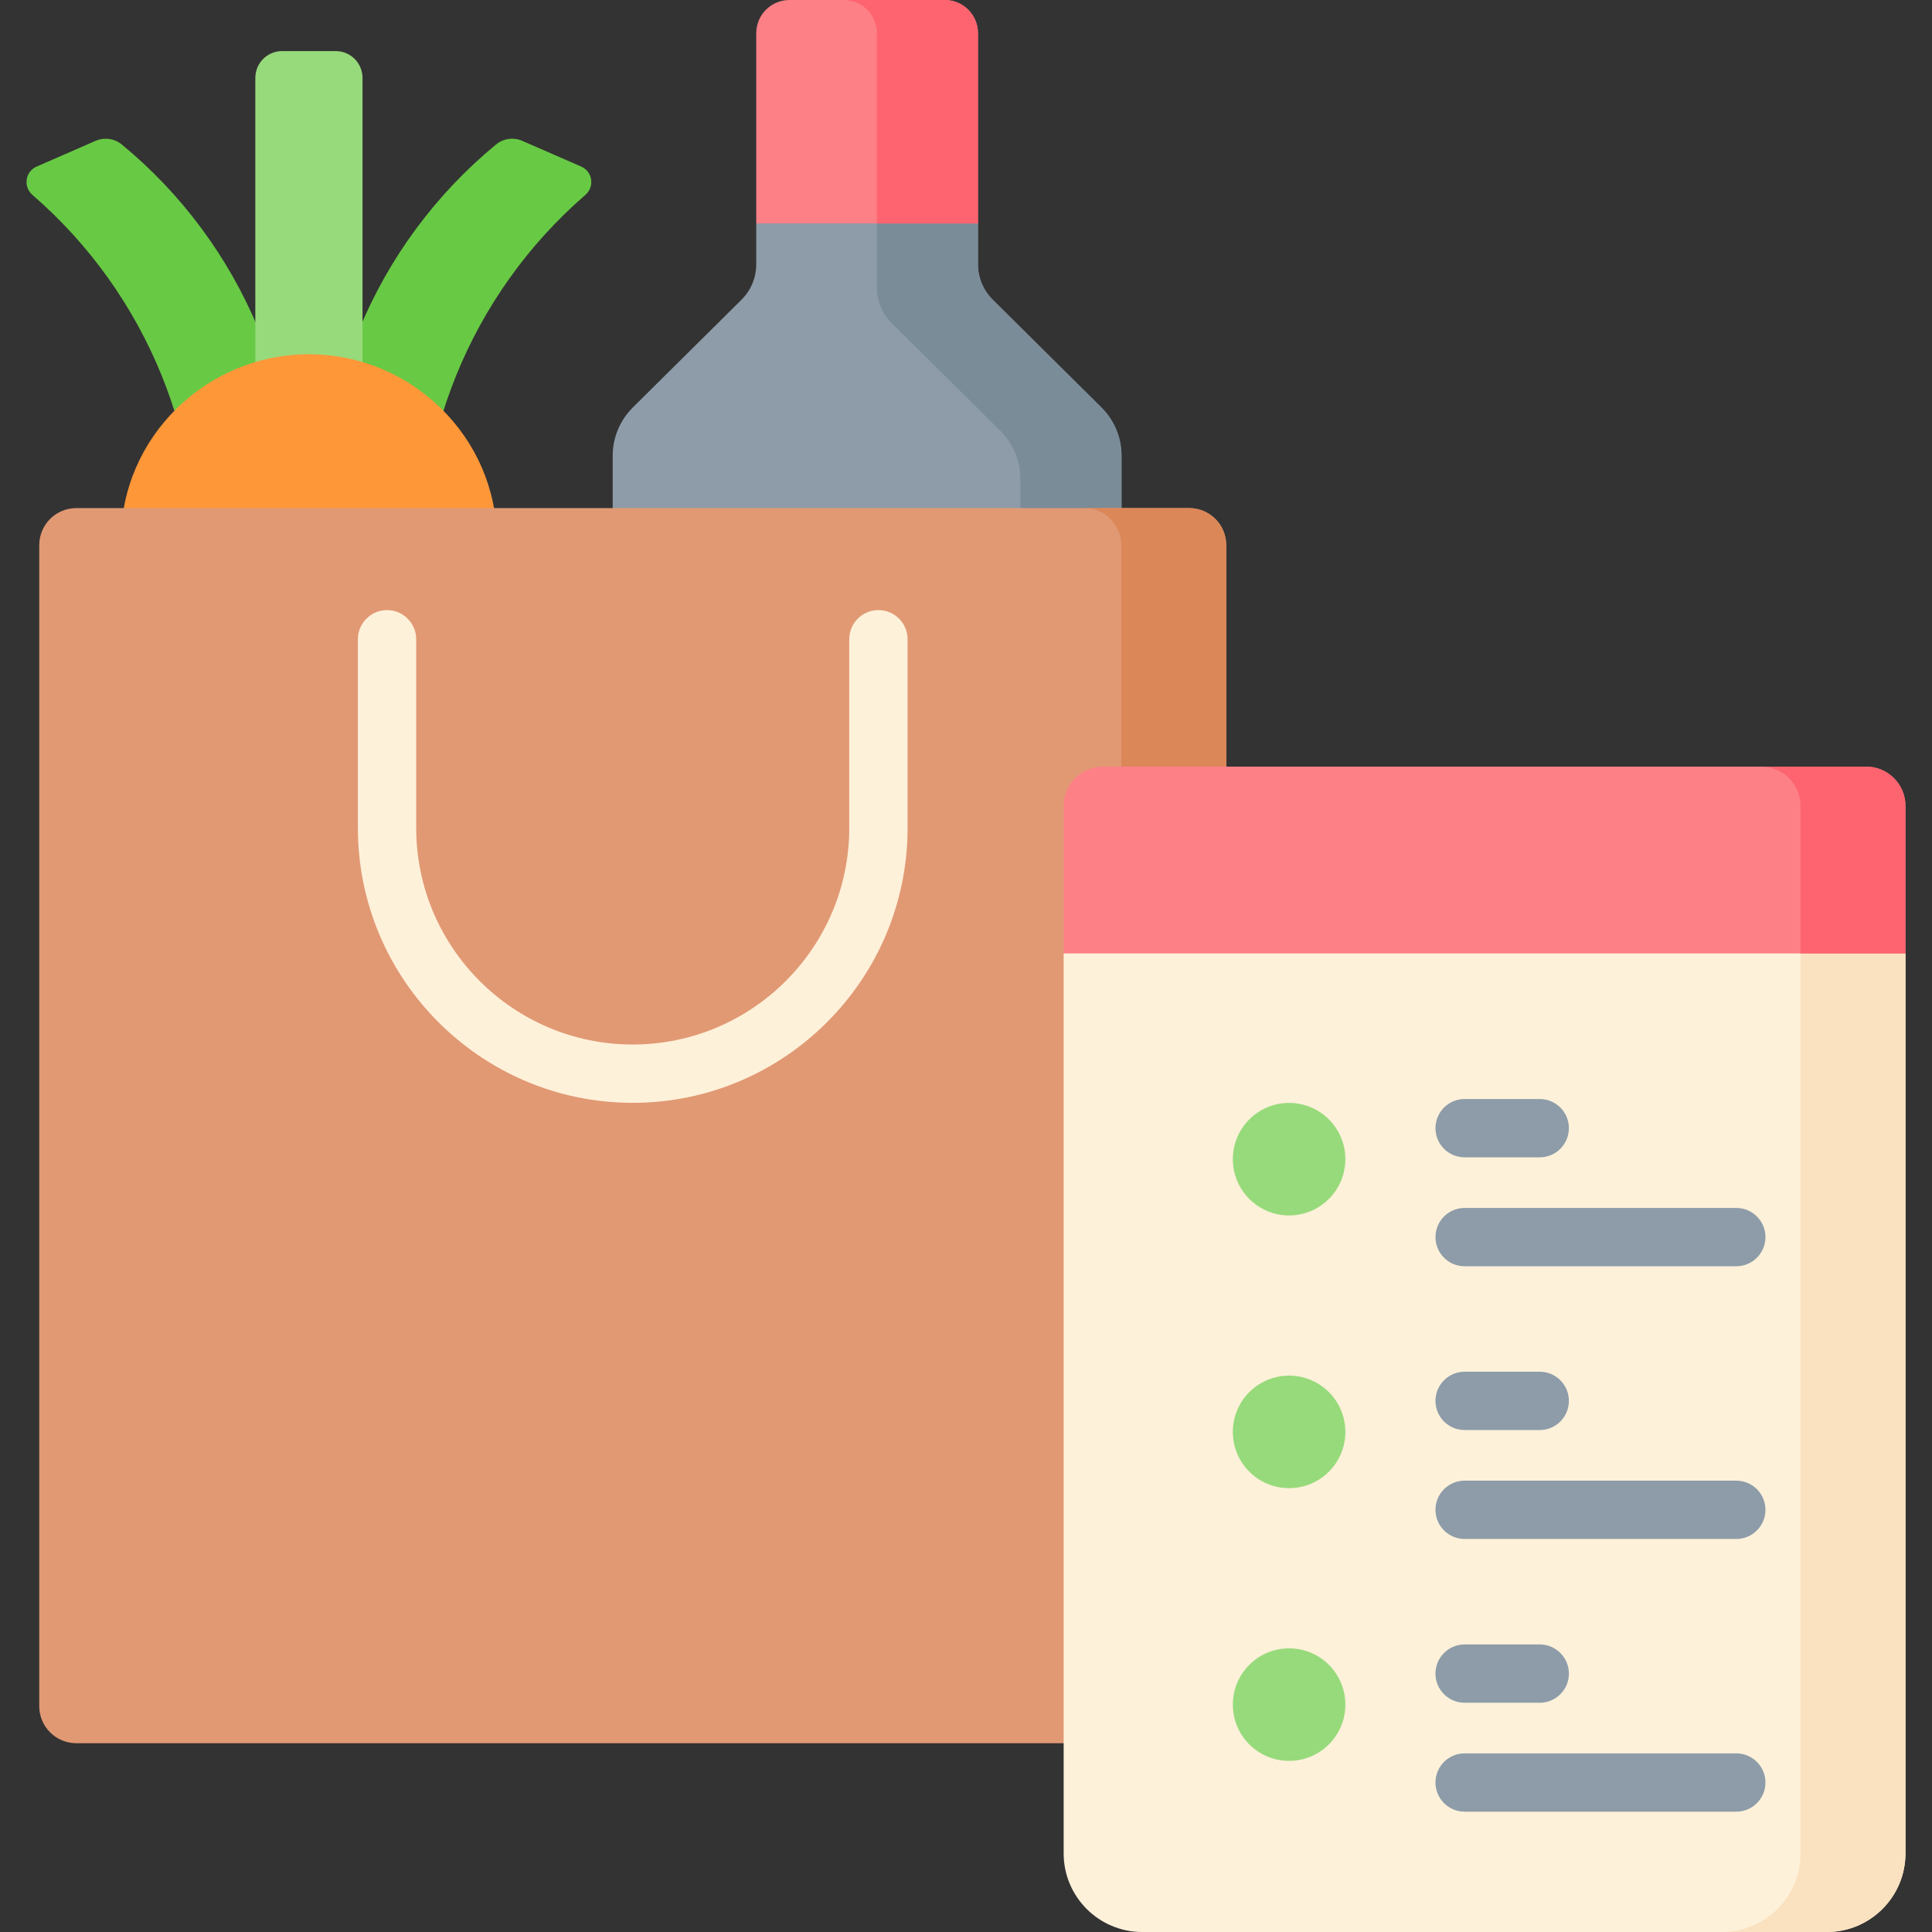 <svg id="Capa_1" enable-background="new 0 0 512 512" height="512" viewBox="0 0 512 512" width="512" xmlns="http://www.w3.org/2000/svg"><rect x="0" y="0" width="512" height="512" fill="#333333" stroke="none"/><g><path d="m291.885 107.993-28.802-28.561c-2.506-2.485-3.915-5.867-3.915-9.396v-10.826l-29.377-10-29.377 10v10.825c0 3.529-1.41 6.912-3.915 9.396l-28.802 28.561c-3.41 3.381-5.328 7.984-5.328 12.786v175.999h134.844v-175.999c0-4.802-1.918-9.404-5.328-12.785z" fill="#8d9ca8"/><path d="m291.885 107.993-28.802-28.561c-2.506-2.485-3.915-5.867-3.915-9.396v-10.826l-26.785-18.31v35.317c0 3.529 1.409 6.911 3.915 9.396l28.802 28.561c3.41 3.381 5.328 7.984 5.328 12.786v169.818h26.785v-176c0-4.802-1.918-9.404-5.328-12.785z" fill="#7a8c98"/><path d="m259.168 59.21v-50.418c0-4.856-3.936-8.792-8.792-8.792h-41.17c-4.856 0-8.792 3.936-8.792 8.792v50.418z" fill="#fd8087"/><path d="m232.383 8.792v50.418h26.785v-50.418c0-4.856-3.936-8.792-8.792-8.792h-26.785c4.856 0 8.792 3.936 8.792 8.792z" fill="#fe646f"/><path d="m51.553 158.254 26.032-11.369c3.787-41.544-13.247-82.168-45.301-108.587-1.954-1.61-4.654-1.978-6.974-.965l-15.599 6.812c-3.026 1.321-3.617 5.336-1.121 7.497 30.541 26.443 46.657 66.09 42.963 106.612z" fill="#68ca44"/><path d="m112.179 158.254-26.032-11.369c-3.787-41.544 13.247-82.168 45.301-108.587 1.954-1.61 4.654-1.978 6.974-.965l15.598 6.812c3.026 1.321 3.617 5.336 1.121 7.497-30.541 26.443-46.656 66.09-42.962 106.612z" fill="#68ca44"/><path d="m67.662 134.854h28.406v-114.217c0-3.921-3.179-7.1-7.1-7.1h-14.205c-3.921 0-7.1 3.179-7.1 7.1v114.217z" fill="#97da7b"/><path d="m81.866 326.227c21.639 0 49.792-130.938 49.792-183.15 0-27.17-22.622-49.196-49.792-49.196s-49.792 22.026-49.792 49.196c0 52.212 28.153 183.15 49.792 183.15z" fill="#fe9738"/><path d="m10.399 144.473v307.673c0 5.425 4.398 9.823 9.823 9.823h294.917c5.425 0 9.823-4.398 9.823-9.823v-307.673c0-5.425-4.398-9.823-9.823-9.823h-294.917c-5.425.001-9.823 4.398-9.823 9.823z" fill="#e19974"/><path d="m315.139 134.651h-27.815c5.425 0 9.823 4.398 9.823 9.823v307.673c0 5.425-4.398 9.823-9.823 9.823h27.815c5.425 0 9.823-4.398 9.823-9.823v-307.674c0-5.424-4.398-9.822-9.823-9.822z" fill="#dc8758"/><path d="m167.681 292.259c-40.161 0-72.836-32.674-72.836-72.836v-50.014c0-4.267 3.459-7.726 7.726-7.726s7.726 3.459 7.726 7.726v50.014c0 31.641 25.742 57.383 57.383 57.383s57.383-25.742 57.383-57.383v-50.014c0-4.267 3.459-7.726 7.726-7.726s7.726 3.459 7.726 7.726v50.014c.001 40.162-32.673 72.836-72.834 72.836z" fill="#fef1da"/><path d="m281.88 252.67v238.495c0 11.507 9.328 20.835 20.835 20.835h181.419c11.507 0 20.835-9.328 20.835-20.835v-238.495l-113.81-20.604z" fill="#fef1da"/><path d="m477.154 252.67v238.495c0 11.507-9.328 20.835-20.835 20.835h27.815c11.507 0 20.835-9.328 20.835-20.835v-238.495z" fill="#fae2c0"/><path d="m281.88 252.67v-39.086c0-5.754 4.664-10.418 10.418-10.418h202.254c5.754 0 10.418 4.664 10.418 10.418v39.086z" fill="#fd8087"/><path d="m494.551 203.166h-27.815c5.754 0 10.418 4.664 10.418 10.418v39.086h27.815v-39.086c0-5.753-4.664-10.418-10.418-10.418z" fill="#fe646f"/><path d="m341.623 292.283c-8.236 0-14.912 6.676-14.912 14.912 0 8.235 6.676 14.911 14.912 14.911 8.235 0 14.912-6.676 14.912-14.911 0-8.236-6.677-14.912-14.912-14.912z" fill="#97da7b"/><path d="m408.049 306.702h-19.909c-4.267 0-7.726-3.459-7.726-7.726s3.459-7.726 7.726-7.726h19.908c4.267 0 7.726 3.459 7.726 7.726.001 4.267-3.458 7.726-7.725 7.726z" fill="#8d9ca8"/><path d="m460.137 335.569h-71.997c-4.267 0-7.726-3.459-7.726-7.726s3.459-7.726 7.726-7.726h71.997c4.267 0 7.726 3.459 7.726 7.726.001 4.267-3.459 7.726-7.726 7.726z" fill="#8d9ca8"/><path d="m341.623 364.555c-8.236 0-14.912 6.676-14.912 14.912 0 8.235 6.676 14.912 14.912 14.912 8.235 0 14.912-6.676 14.912-14.912s-6.677-14.912-14.912-14.912z" fill="#97da7b"/><path d="m408.049 378.974h-19.909c-4.267 0-7.726-3.459-7.726-7.726s3.459-7.726 7.726-7.726h19.908c4.267 0 7.726 3.459 7.726 7.726.001 4.267-3.458 7.726-7.725 7.726z" fill="#8d9ca8"/><path d="m460.137 407.842h-71.997c-4.267 0-7.726-3.459-7.726-7.726s3.459-7.726 7.726-7.726h71.997c4.267 0 7.726 3.459 7.726 7.726.001 4.266-3.459 7.726-7.726 7.726z" fill="#8d9ca8"/><path d="m341.623 436.827c-8.236 0-14.912 6.676-14.912 14.912s6.676 14.912 14.912 14.912c8.235 0 14.912-6.676 14.912-14.912s-6.677-14.912-14.912-14.912z" fill="#97da7b"/><g fill="#8d9ca8"><path d="m408.049 451.246h-19.909c-4.267 0-7.726-3.459-7.726-7.726s3.459-7.726 7.726-7.726h19.908c4.267 0 7.726 3.459 7.726 7.726.001 4.267-3.458 7.726-7.725 7.726z"/><path d="m460.137 480.113h-71.997c-4.267 0-7.726-3.459-7.726-7.726s3.459-7.726 7.726-7.726h71.997c4.267 0 7.726 3.459 7.726 7.726.001 4.267-3.459 7.726-7.726 7.726z"/></g></g></svg>